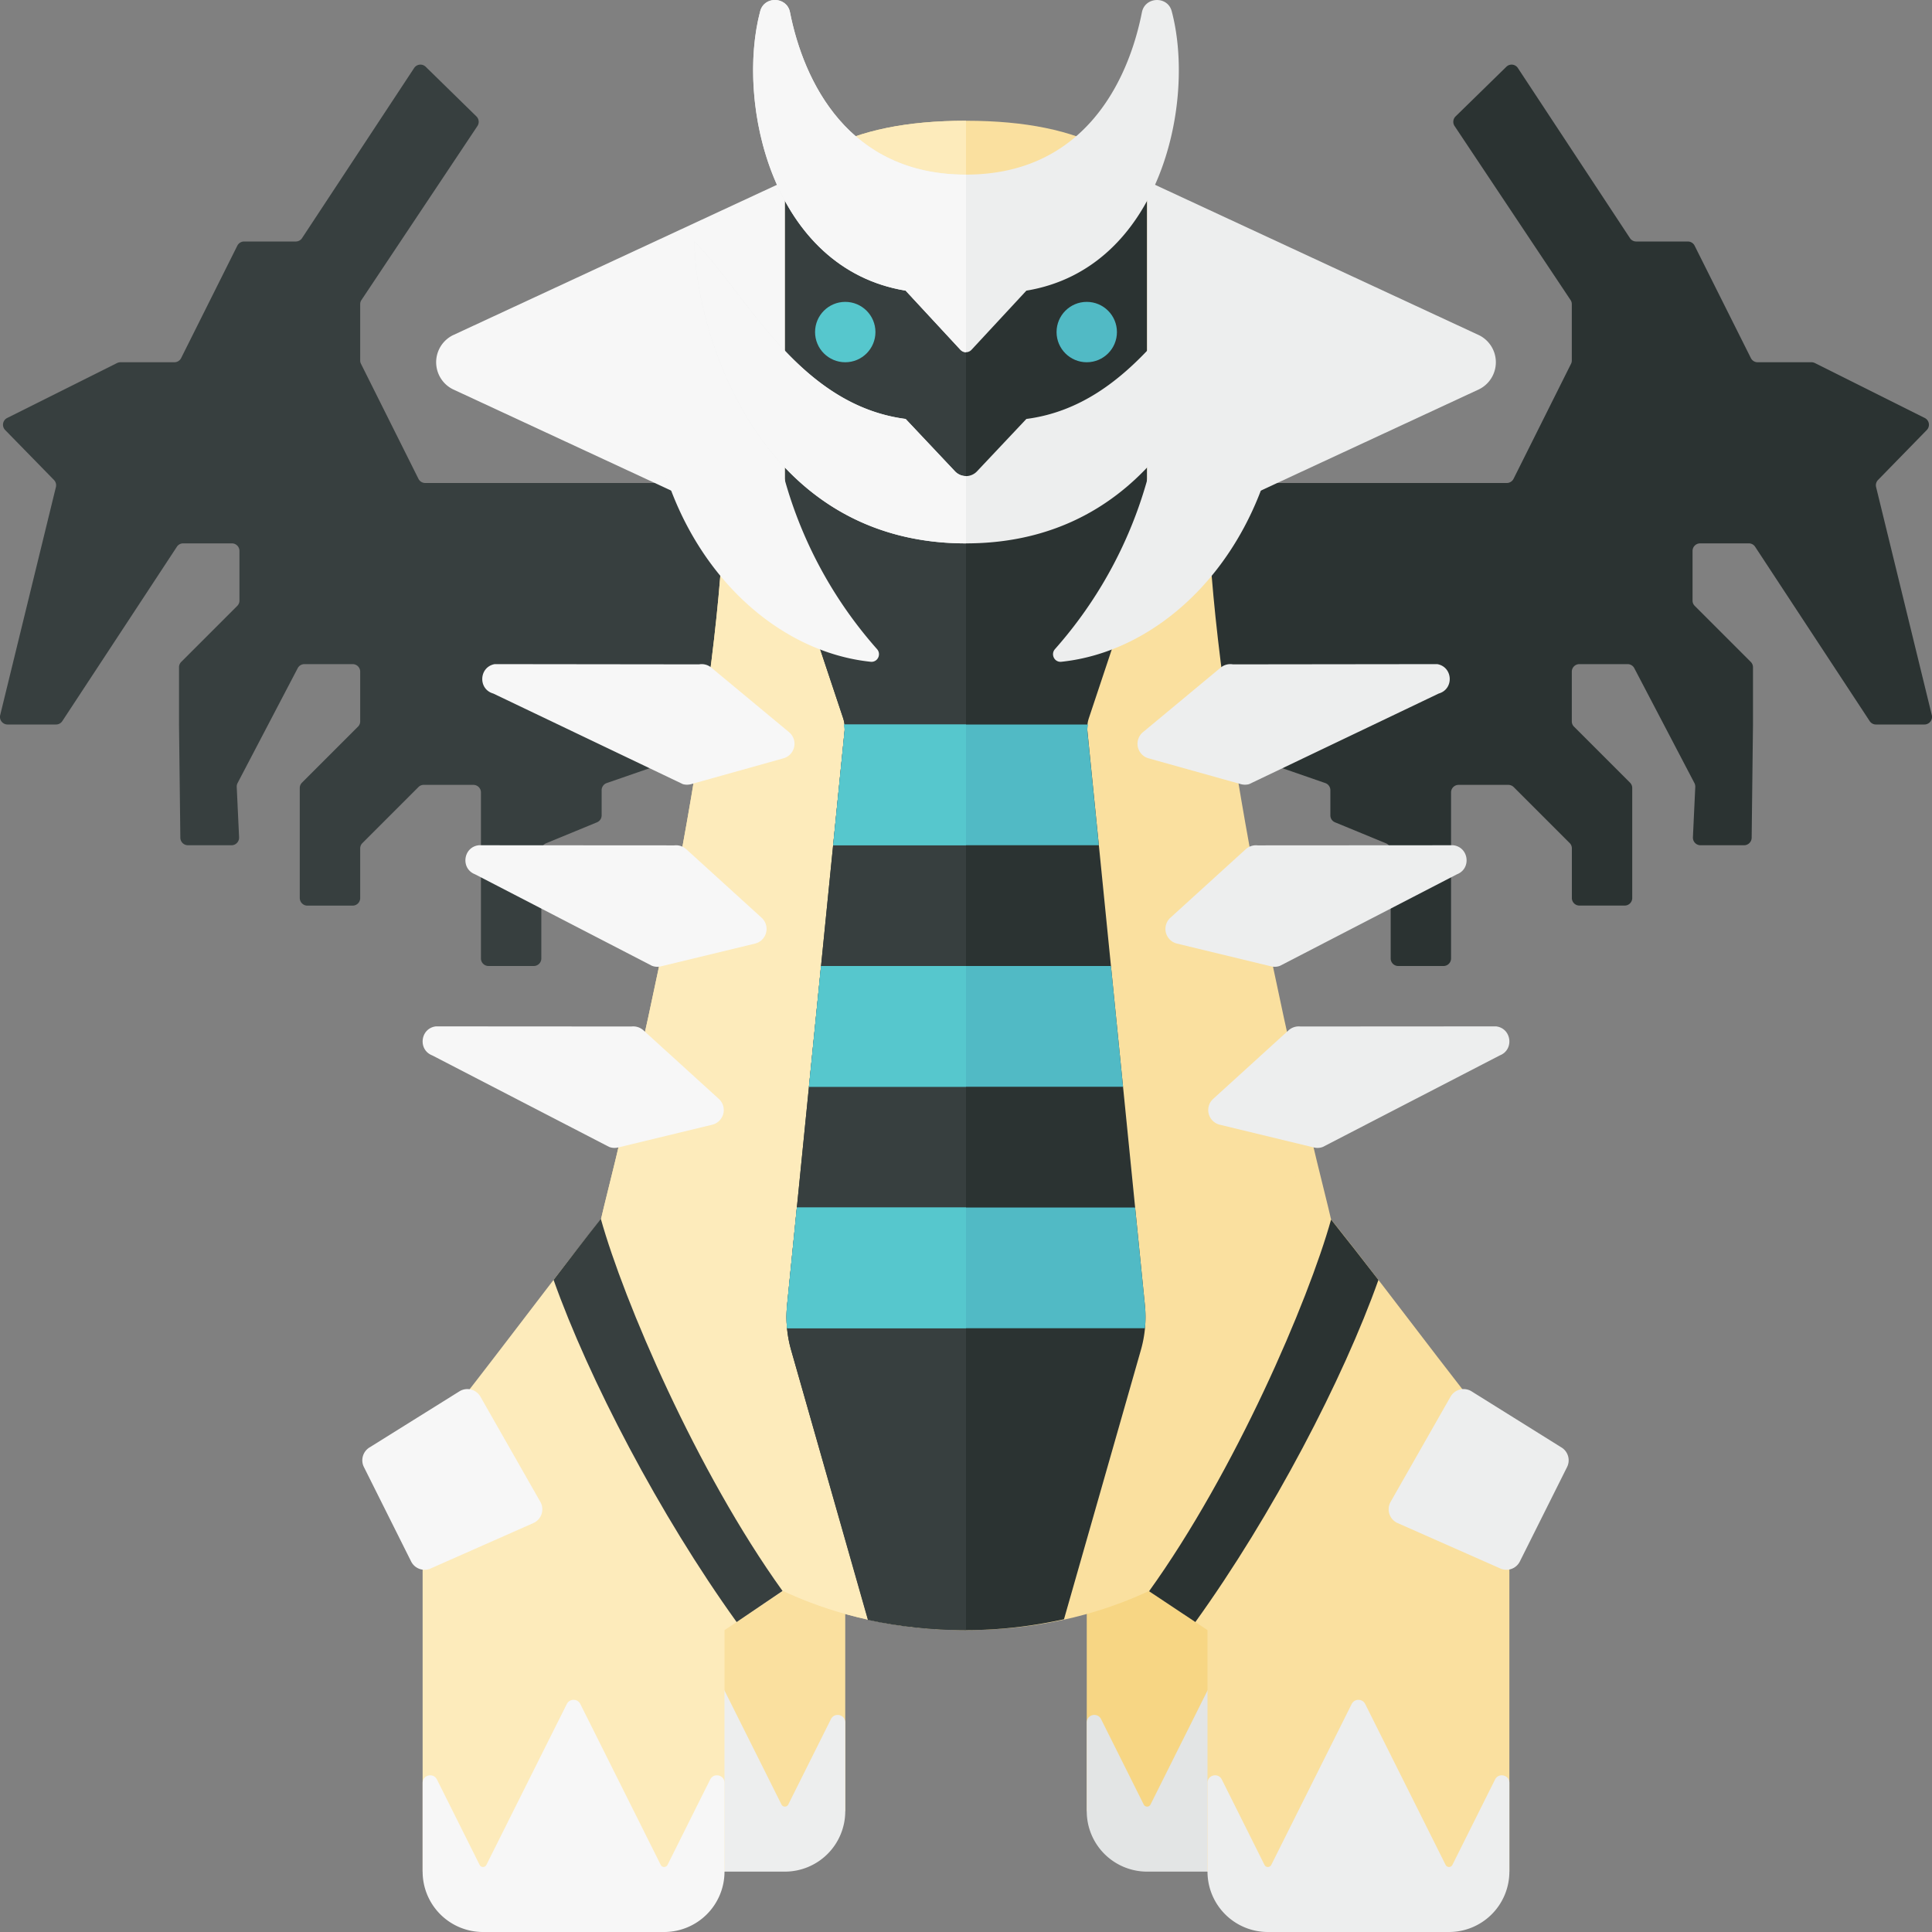 <svg xmlns="http://www.w3.org/2000/svg" width="32" height="32"><rect width="100%" height="100%" fill="#808080" stroke="none"/><path fill="#FAE09F" d="M13 18c-.86.86-1.939 2.362-3.309 4.123A3.287 3.287 0 009 24.137V30h5v-4l2-2-3-6z"/><path fill="#EDEEEE" d="M11.388 27.224l-1.332 2.665a.063.063 0 01-.112 0l-.707-1.415c-.059-.118-.237-.076-.237.056V30a1 1 0 001 1h3a1 1 0 001-1v-1.47c0-.132-.178-.174-.237-.056l-.707 1.415a.063.063 0 01-.112 0l-1.332-2.665a.125.125 0 00-.224 0z"/><path fill="#F7D684" d="M19 18c.86.86 1.939 2.362 3.309 4.123.447.575.691 1.286.691 2.014V30h-5v-4l-2-2 3-6z"/><path fill="#E3E5E5" d="M20.612 27.224l1.332 2.665a.063.063 0 00.112 0l.707-1.415c.059-.118.237-.076.237.056V30a1 1 0 01-1 1h-3a1 1 0 01-1-1v-1.47c0-.132.178-.174.237-.056l.707 1.415a.063.063 0 00.112 0l1.332-2.665a.125.125 0 01.224 0z"/><path fill="#373F3F" d="M6.859 1.127L5.003 3.944A.124.124 0 014.899 4h-.856a.126.126 0 00-.112.069L3 5.931A.125.125 0 012.889 6h-.894a.139.139 0 00-.056.013l-1.82.91a.125.125 0 00-.033.2l.808.827c.03.031.042.075.032.117l-.923 3.778A.126.126 0 00.125 12h.803a.124.124 0 00.104-.056l1.897-2.887A.123.123 0 013.033 9h.808c.069 0 .125.056.125.125v.823a.122.122 0 01-.037.088l-.927.927a.126.126 0 00-.037.088V12l.022 1.876a.126.126 0 00.126.124h.722c.071 0 .128-.06.125-.131l-.039-.835a.13.13 0 01.014-.064l.996-1.903A.125.125 0 015.042 11h.799c.069 0 .125.056.125.125v.823a.122.122 0 01-.037.088l-.927.927a.126.126 0 00-.037.088v1.823c.001.07.057.126.126.126h.75a.125.125 0 00.125-.125v-.823c0-.033.013-.065.037-.088l.927-.927A.12.12 0 017.018 13h.823c.069 0 .125.056.125.125v2.75c0 .069.056.125.125.125h.75a.125.125 0 00.125-.125v-1.791c0-.051.031-.096.077-.116l.845-.348a.124.124 0 00.077-.116v-.416c0-.053.034-.101.084-.118l2.832-.981a.125.125 0 00.084-.118V8.125A.124.124 0 0012.841 8H7.043a.126.126 0 01-.112-.069l-.952-1.905a.118.118 0 01-.013-.056v-.932a.12.12 0 01.021-.069l1.921-2.882a.126.126 0 00-.017-.159l-.84-.822a.125.125 0 00-.192.021z"/><path fill="#2B3332" d="M25.141 1.127l1.856 2.817a.124.124 0 00.104.056h.855c.047 0 .091.027.112.069L29 5.931a.125.125 0 00.111.069h.893c.019 0 .039.005.056.013l1.82.91a.125.125 0 01.034.199l-.808.828a.126.126 0 00-.032.117l.923 3.778a.126.126 0 01-.122.155h-.803a.124.124 0 01-.104-.056l-1.897-2.887A.123.123 0 0028.967 9h-.808a.125.125 0 00-.125.125v.823c0 .033.013.065.037.088l.927.927a.126.126 0 01.037.088V12l-.022 1.876a.126.126 0 01-.126.124h-.722a.126.126 0 01-.125-.131l.039-.835a.13.13 0 00-.014-.064l-.996-1.903a.125.125 0 00-.111-.067h-.799a.125.125 0 00-.125.125v.823c0 .033.013.065.037.088l.927.927a.126.126 0 01.037.088v1.823a.125.125 0 01-.125.125h-.75a.125.125 0 01-.125-.125v-.823a.122.122 0 00-.037-.088l-.927-.927a.127.127 0 00-.089-.036h-.823a.125.125 0 00-.125.125v2.75a.125.125 0 01-.125.125h-.75a.125.125 0 01-.125-.125v-1.791a.127.127 0 00-.077-.116l-.845-.348a.124.124 0 01-.077-.116v-.416a.125.125 0 00-.084-.118l-2.832-.981a.125.125 0 01-.084-.118V8.125A.124.124 0 0119.159 8h5.798a.126.126 0 00.112-.069l.952-1.905a.118.118 0 00.013-.056v-.932a.12.12 0 00-.021-.069l-1.921-2.882a.126.126 0 01.017-.159l.841-.822a.124.124 0 01.191.021z"/><path fill="#FAE09F" d="M22 20c-1-4-2-9-2-12 0-3.371-.007-6-4-6s-4 2.629-4 6c0 3-1 8-2 12s2 7 6 7 7-3 6-7z"/><path fill="#FAE09F" d="M21 19c.86.86 1.939 2.362 3.309 4.123.447.575.691 1.286.691 2.014V31h-5v-4l-3-2 4-6z"/><path fill="#EDEEEE" d="M22.612 28.224l1.332 2.665a.063.063 0 00.112 0l.707-1.415c.059-.118.237-.076.237.056V31a1 1 0 01-1 1h-3a1 1 0 01-1-1v-1.47c0-.132.178-.174.237-.056l.707 1.415a.063.063 0 00.112 0l1.332-2.665a.125.125 0 01.224 0z"/><path fill="#2B3332" d="M19.799 26.866l-.767-.51c1.424-1.981 2.637-4.804 3.015-6.157.226.282.534.677.784 1.001-.58 1.634-1.756 3.893-3.032 5.666z"/><path fill="#FDEBBB" d="M16 2c-3.993 0-4 2.629-4 6 0 3-1 8-2 12s2 7 6 7V2z"/><path fill="#FDEBBB" d="M11 19c-.86.86-1.939 2.362-3.309 4.123A3.287 3.287 0 007 25.137V31h5v-4l3-2-4-6z"/><path fill="#F7F7F7" d="M9.388 28.224l-1.332 2.665a.063.063 0 01-.112 0l-.707-1.415c-.059-.118-.237-.076-.237.056V31a1 1 0 001 1h3a1 1 0 001-1v-1.47c0-.132-.178-.174-.237-.056l-.707 1.415a.063.063 0 01-.112 0l-1.332-2.665a.125.125 0 00-.224 0z"/><path fill="#2B3332" d="M19 9V3h-6v6l.966 2.898c.022.067.03.138.023.208l-.953 9.518c-.024.248-.001.499.068.739l1.273 4.457c.517.114 1.058.18 1.623.18s1.106-.066 1.623-.18l1.273-4.457c.069-.24.092-.491.068-.739l-.953-9.518a.506.506 0 01.023-.208L19 9z"/><path fill="#373F3F" d="M13 3v6l.966 2.898c.022.067.03.138.023.208l-.953 9.518c-.024.248-.001.499.068.739l1.271 4.468c.516.114 1.06.169 1.625.169V3h-3z"/><path fill="#F7F7F7" d="M7.5 5.553L13 3v6L7.5 6.447a.5.5 0 010-.894z"/><path fill="#F7F7F7" d="M10.735 5.977c0 2.843 1.796 4.787 3.686 4.984.115.012.181-.124.105-.21a7.121 7.121 0 01-1.791-4.773h-2z"/><path fill="#EDEEEE" d="M24.5 5.553L19 3v6l5.5-2.553a.5.5 0 000-.894z"/><path fill="#EDEEEE" d="M21.265 5.977c0 2.843-1.796 4.787-3.686 4.984-.115.012-.181-.124-.105-.21a7.121 7.121 0 001.791-4.773h2z"/><circle fill="#56C7CD" cx="14" cy="5.5" r=".5"/><circle fill="#51BAC5" cx="18" cy="5.5" r=".5"/><path d="M8.194 11l3.384.004a.25.25 0 01.204.054l1.287 1.069a.25.25 0 01-.092.433l-1.53.428a.261.261 0 01-.136 0L8.17 11.487c-.256-.073-.237-.44.024-.487zm-.264 3l3.239.002a.252.252 0 01.197.063l1.249 1.136a.25.25 0 01-.11.428l-1.559.377a.245.245 0 01-.149-.01l-2.929-1.515c-.243-.094-.197-.451.062-.481zm-.709 3l3.239.002a.252.252 0 01.197.063l1.249 1.136a.25.25 0 01-.11.428l-1.559.377a.245.245 0 01-.149-.01L7.16 17.481c-.243-.094-.198-.451.061-.481z" fill="#F7F7F7"/><path d="M23.806 11l-3.384.004a.25.25 0 00-.204.054l-1.287 1.069a.25.25 0 00.092.433l1.53.428a.261.261 0 00.136 0l3.141-1.501c.256-.073.237-.44-.024-.487zm.264 3l-3.239.002a.252.252 0 00-.197.063l-1.249 1.136a.25.25 0 00.11.428l1.559.377c.05.012.102.009.149-.01l2.929-1.515c.243-.094.197-.451-.062-.481zm.709 3l-3.239.002a.252.252 0 00-.197.063l-1.249 1.136a.25.25 0 00.11.428l1.559.377c.05.012.102.009.149-.01l2.929-1.515c.242-.094.197-.451-.062-.481zM19.407.185c-.068-.256-.441-.242-.493.017-.226 1.147-.963 2.69-2.915 2.69s-2.688-1.544-2.915-2.69c-.051-.26-.425-.273-.493-.017-.404 1.526.198 4.264 2.409 4.629l.908.98a.125.125 0 00.183 0l.909-.98c2.211-.365 2.813-3.103 2.407-4.629z" fill="#EDEEEE"/><path fill="#F7F7F7" d="M13.085.202c-.051-.26-.424-.273-.493-.017-.405 1.526.197 4.264 2.408 4.629l.908.98c.025.027.058.04.092.04V2.893c-1.951 0-2.688-1.544-2.915-2.691z"/><path fill="#EDEEEE" d="M17 6.939l-.818.868a.25.25 0 01-.364 0L15 6.939C13.219 6.708 12.351 4.854 11.503 4c0 1.381.993 5 4.497 5s4.497-3.619 4.497-5c-.848.854-1.716 2.708-3.497 2.939z"/><path fill="#F7F7F7" d="M15.818 7.807L15 6.939C13.219 6.708 12.351 4.854 11.503 4c0 1.381.993 5 4.497 5V7.885a.25.25 0 01-.182-.078z"/><path fill="#373F3F" d="M12.201 26.866l.76-.515c-1.424-1.981-2.631-4.808-3.009-6.162-.226.282-.534.685-.783 1.01.58 1.635 1.756 3.894 3.032 5.667z"/><path d="M13.036 21.624a1.968 1.968 0 000 .376h5.928a1.968 1.968 0 000-.376L18.801 20h-5.603l-.162 1.624zM13.977 12c.004.036.015.07.012.106L13.8 14h4.4l-.19-1.894c-.004-.036.008-.071.012-.106h-4.045zm4.624 6l-.2-2h-4.802l-.2 2z" fill="#51BAC5"/><path d="M13.199 20l-.163 1.624a1.968 1.968 0 000 .376H16v-2h-2.801zm.778-8c.004.036.015.07.012.106L13.8 14H16v-2h-2.023zm-.378 4l-.2 2H16v-2z" fill="#56C7CD"/><path fill="#F7F7F7" d="M6.129 23.969l1.49-.93a.25.25 0 01.336.09l.992 1.741a.25.25 0 01-.102.352l-1.701.752a.249.249 0 01-.335-.112L6.028 24.3a.25.25 0 01.101-.331z"/><path fill="#EDEEEE" d="M25.854 23.969l-1.49-.93a.25.25 0 00-.336.09l-.992 1.741a.25.25 0 00.102.352l1.701.752a.249.249 0 00.335-.112l.781-1.562a.25.25 0 00-.101-.331z"/></svg>
